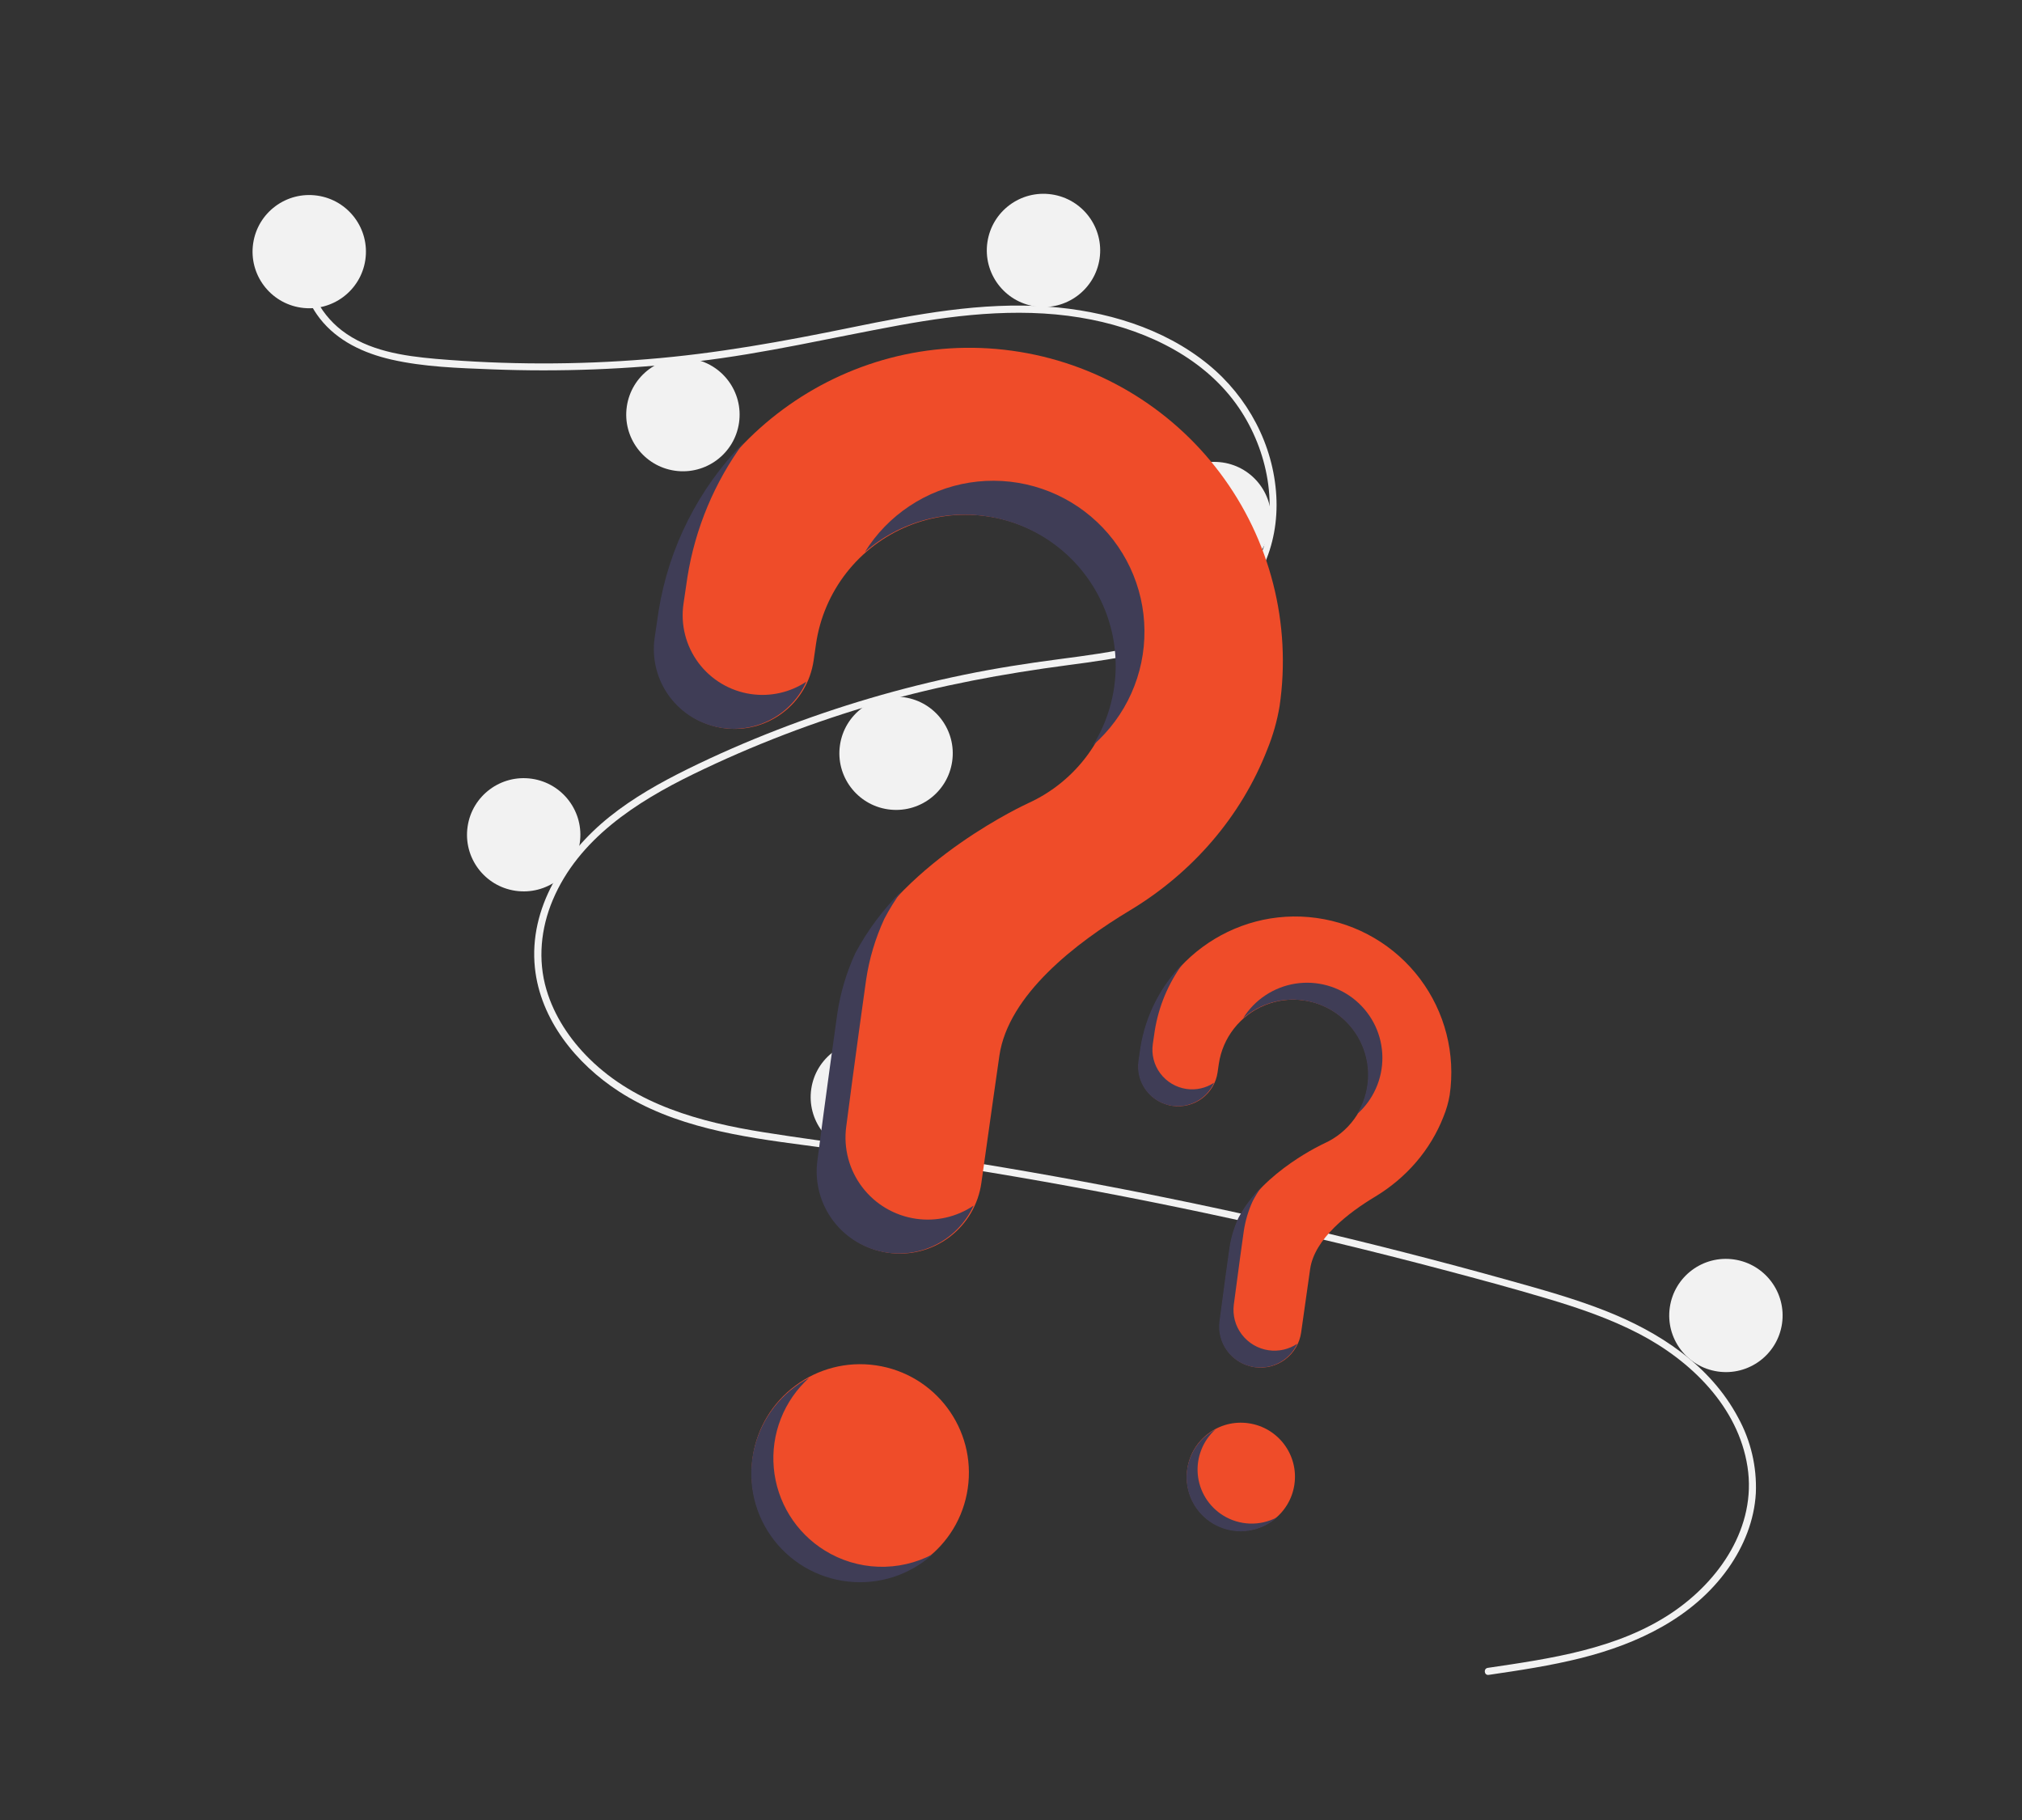 <svg width="70" height="63" viewBox="0 0 70 63" fill="none" xmlns="http://www.w3.org/2000/svg">
<rect x="0" y="0" width="70" height="63" fill="#333333" stroke="none"/>
<g clip-path="url(#clip0_5557_16081)">
<path d="M29.238 54.695C31.294 54.995 33.204 53.575 33.503 51.522C33.803 49.47 32.38 47.562 30.324 47.262C28.268 46.962 26.359 48.383 26.059 50.435C25.759 52.488 27.183 54.395 29.238 54.695Z" fill="#EF4C29"/>
<path d="M42.687 52.968C43.711 53.118 44.662 52.41 44.811 51.388C44.961 50.366 44.252 49.416 43.228 49.267C42.204 49.117 41.253 49.825 41.104 50.847C40.955 51.869 41.663 52.819 42.687 52.968Z" fill="#EF4C29"/>
<path d="M51.505 57.734C53.679 57.413 55.988 57.086 57.856 55.842C59.526 54.731 60.818 52.851 60.497 50.773C60.177 48.699 58.542 47.108 56.752 46.174C55.736 45.644 54.647 45.274 53.551 44.948C52.361 44.593 51.16 44.27 49.959 43.952C45.096 42.665 40.182 41.595 35.217 40.742C32.768 40.321 30.309 39.964 27.845 39.64C25.644 39.351 23.332 39.013 21.43 37.783C19.952 36.827 18.707 35.299 18.518 33.502C18.301 31.427 19.538 29.528 21.098 28.276C21.92 27.617 22.845 27.096 23.788 26.63C24.811 26.125 25.86 25.669 26.924 25.257C29.019 24.445 31.179 23.809 33.38 23.356C34.466 23.132 35.56 22.962 36.66 22.818C37.588 22.696 38.519 22.575 39.43 22.358C41.193 21.938 42.941 21.047 43.633 19.268C44.289 17.582 43.889 15.59 42.892 14.121C41.738 12.421 39.765 11.462 37.796 11.066C35.586 10.621 33.328 10.86 31.131 11.26C28.788 11.688 26.477 12.235 24.108 12.512C21.758 12.787 19.391 12.878 17.027 12.785C15.87 12.74 14.676 12.705 13.543 12.445C12.594 12.227 11.679 11.805 11.07 11.021C10.548 10.349 10.304 9.494 10.552 8.665C10.597 8.515 10.821 8.614 10.777 8.764C10.475 9.772 11.038 10.824 11.831 11.437C12.748 12.145 13.964 12.323 15.086 12.422C17.519 12.629 19.965 12.633 22.399 12.434C24.79 12.244 27.131 11.816 29.477 11.335C31.706 10.879 33.978 10.448 36.264 10.613C38.247 10.755 40.269 11.342 41.829 12.616C43.199 13.735 44.085 15.396 44.185 17.169C44.284 18.902 43.56 20.526 42.113 21.514C40.615 22.537 38.728 22.792 36.971 23.024C34.741 23.319 32.543 23.722 30.381 24.348C28.19 24.979 26.058 25.797 24.008 26.794C22.028 27.759 20.026 29.045 19.137 31.153C18.722 32.135 18.613 33.225 18.916 34.254C19.186 35.169 19.73 35.985 20.406 36.651C22.018 38.242 24.255 38.847 26.433 39.193C28.878 39.581 31.341 39.856 33.786 40.254C38.769 41.066 43.71 42.097 48.608 43.349C49.836 43.663 51.059 43.99 52.279 44.331C53.377 44.638 54.478 44.944 55.541 45.36C57.43 46.098 59.205 47.248 60.178 49.08C60.613 49.876 60.823 50.775 60.786 51.681C60.735 52.624 60.371 53.524 59.828 54.291C58.627 55.987 56.709 56.898 54.741 57.393C53.687 57.658 52.61 57.819 51.536 57.977C51.379 58 51.349 57.757 51.505 57.734L51.505 57.734Z" fill="#F2F2F2"/>
<path d="M10.423 10.65C11.495 10.806 12.491 10.065 12.648 8.994C12.804 7.924 12.062 6.928 10.989 6.772C9.916 6.615 8.92 7.356 8.764 8.427C8.607 9.498 9.35 10.493 10.423 10.65Z" fill="#F2F2F2"/>
<path d="M23.359 16.293C24.432 16.449 25.428 15.708 25.584 14.637C25.741 13.566 24.998 12.571 23.925 12.415C22.853 12.258 21.857 12.999 21.7 14.07C21.544 15.141 22.287 16.136 23.359 16.293Z" fill="#F2F2F2"/>
<path d="M35.842 10.607C36.914 10.764 37.91 10.022 38.067 8.952C38.223 7.881 37.48 6.886 36.408 6.729C35.335 6.572 34.339 7.313 34.183 8.384C34.026 9.455 34.769 10.45 35.842 10.607Z" fill="#F2F2F2"/>
<path d="M41.76 19.887C42.832 20.044 43.828 19.303 43.985 18.232C44.141 17.161 43.398 16.166 42.326 16.009C41.253 15.853 40.257 16.594 40.101 17.665C39.944 18.735 40.687 19.731 41.76 19.887Z" fill="#F2F2F2"/>
<path d="M30.738 28.015C31.811 28.172 32.807 27.431 32.963 26.36C33.12 25.289 32.377 24.294 31.304 24.137C30.232 23.98 29.235 24.722 29.079 25.793C28.923 26.863 29.666 27.858 30.738 28.015Z" fill="#F2F2F2"/>
<path d="M17.846 30.835C18.919 30.992 19.915 30.251 20.072 29.18C20.228 28.109 19.485 27.114 18.413 26.957C17.34 26.801 16.344 27.542 16.188 28.613C16.031 29.684 16.774 30.679 17.846 30.835Z" fill="#F2F2F2"/>
<path d="M29.744 39.916C30.817 40.073 31.813 39.332 31.969 38.261C32.126 37.19 31.383 36.195 30.31 36.038C29.238 35.882 28.241 36.623 28.085 37.694C27.929 38.765 28.671 39.76 29.744 39.916Z" fill="#F2F2F2"/>
<path d="M59.467 47.475C60.539 47.632 61.535 46.891 61.692 45.82C61.848 44.749 61.105 43.754 60.033 43.597C58.96 43.44 57.964 44.182 57.808 45.252C57.651 46.323 58.394 47.319 59.467 47.475Z" fill="#F2F2F2"/>
<path d="M35.045 12.142C29.222 11.333 23.769 15.357 22.838 21.153C22.83 21.207 22.774 21.584 22.703 22.077C22.597 22.8 22.783 23.535 23.221 24.122C23.658 24.707 24.311 25.096 25.035 25.202L25.035 25.202C25.394 25.254 25.76 25.236 26.111 25.147C26.463 25.058 26.794 24.901 27.084 24.684C27.375 24.468 27.62 24.196 27.806 23.885C27.991 23.574 28.113 23.229 28.166 22.87C28.214 22.535 28.248 22.303 28.25 22.288C28.381 21.391 28.744 20.543 29.302 19.828C29.861 19.113 30.597 18.555 31.437 18.21C32.277 17.866 33.193 17.745 34.094 17.861C34.995 17.976 35.851 18.324 36.576 18.87C37.302 19.416 37.873 20.141 38.234 20.974C38.594 21.807 38.731 22.719 38.631 23.62C38.531 24.522 38.198 25.382 37.664 26.116C37.13 26.85 36.414 27.432 35.587 27.806L35.587 27.807C35.587 27.807 31.336 29.738 29.651 32.991L29.652 32.992C29.341 33.663 29.129 34.376 29.023 35.108C28.979 35.41 28.612 38.046 28.334 40.188C28.238 40.927 28.437 41.675 28.889 42.269C29.34 42.863 30.006 43.256 30.745 43.364L30.745 43.364C31.116 43.418 31.495 43.399 31.858 43.306C32.222 43.214 32.563 43.051 32.864 42.826C33.163 42.601 33.416 42.32 33.607 41.997C33.797 41.675 33.922 41.318 33.974 40.947C34.248 38.987 34.574 36.707 34.598 36.542C34.906 34.437 37.245 32.638 39.115 31.515C41.268 30.221 42.965 28.277 43.874 25.938C44.07 25.458 44.212 24.958 44.298 24.446C44.505 23.031 44.429 21.59 44.075 20.204C43.721 18.818 43.096 17.516 42.236 16.372C41.376 15.228 40.298 14.265 39.064 13.539C37.83 12.813 36.464 12.338 35.045 12.142Z" fill="#EF4C29"/>
<path d="M45.579 31.776C42.678 31.373 39.963 33.377 39.499 36.264C39.495 36.29 39.468 36.478 39.432 36.724C39.379 37.084 39.472 37.45 39.69 37.742C39.908 38.034 40.233 38.227 40.593 38.28L40.593 38.28C40.772 38.306 40.954 38.297 41.129 38.252C41.304 38.208 41.469 38.13 41.614 38.022C41.759 37.914 41.881 37.779 41.973 37.624C42.066 37.469 42.127 37.297 42.152 37.119C42.177 36.952 42.194 36.836 42.194 36.829C42.26 36.382 42.44 35.96 42.719 35.604C42.997 35.248 43.363 34.97 43.782 34.798C44.2 34.626 44.656 34.566 45.105 34.624C45.554 34.681 45.98 34.855 46.341 35.127C46.703 35.398 46.987 35.76 47.166 36.174C47.346 36.589 47.414 37.043 47.364 37.492C47.315 37.941 47.149 38.37 46.883 38.735C46.617 39.101 46.26 39.391 45.848 39.577L45.849 39.577C45.849 39.577 43.731 40.539 42.892 42.159L42.893 42.159C42.738 42.494 42.632 42.849 42.579 43.214C42.557 43.364 42.375 44.676 42.236 45.743C42.189 46.111 42.288 46.484 42.513 46.78C42.737 47.075 43.069 47.271 43.437 47.325L43.437 47.325C43.622 47.352 43.81 47.342 43.992 47.296C44.172 47.25 44.343 47.169 44.492 47.057C44.642 46.945 44.767 46.805 44.862 46.644C44.957 46.484 45.019 46.306 45.045 46.121C45.181 45.145 45.344 44.01 45.356 43.927C45.509 42.88 46.674 41.983 47.605 41.424C48.678 40.779 49.523 39.812 49.975 38.647C50.073 38.408 50.144 38.158 50.187 37.904C50.29 37.199 50.252 36.481 50.076 35.791C49.9 35.101 49.588 34.452 49.16 33.882C48.731 33.313 48.194 32.833 47.58 32.472C46.965 32.11 46.285 31.874 45.579 31.776Z" fill="#EF4C29"/>
<path d="M25.994 24.025C25.27 23.919 24.617 23.53 24.18 22.944C23.743 22.358 23.556 21.623 23.662 20.9C23.734 20.407 23.789 20.029 23.798 19.976C24.067 18.29 24.736 16.693 25.747 15.317C24.183 16.909 23.153 18.948 22.8 21.151C22.791 21.204 22.736 21.581 22.664 22.074C22.558 22.797 22.745 23.533 23.182 24.119C23.619 24.705 24.272 25.093 24.996 25.199C25.591 25.286 26.198 25.176 26.725 24.887C27.252 24.598 27.67 24.145 27.915 23.596C27.35 23.971 26.666 24.124 25.994 24.025Z" fill="#3F3D56"/>
<path d="M41.071 37.694C40.711 37.641 40.386 37.447 40.168 37.156C39.95 36.864 39.857 36.498 39.91 36.137C39.945 35.892 39.973 35.704 39.977 35.677C40.112 34.838 40.444 34.042 40.948 33.357C40.169 34.15 39.656 35.165 39.48 36.262C39.476 36.289 39.448 36.477 39.413 36.722C39.36 37.082 39.453 37.449 39.671 37.74C39.889 38.032 40.214 38.226 40.574 38.279C40.87 38.322 41.173 38.267 41.435 38.123C41.698 37.979 41.906 37.753 42.028 37.48C41.746 37.667 41.406 37.743 41.071 37.694Z" fill="#3F3D56"/>
<path d="M34.392 17.913C35.223 18.075 36.003 18.437 36.664 18.966C37.325 19.495 37.847 20.177 38.186 20.952C38.526 21.727 38.671 22.572 38.611 23.416C38.551 24.26 38.287 25.076 37.841 25.795C38.406 25.299 38.858 24.688 39.165 24.002C39.472 23.317 39.627 22.573 39.62 21.822C39.614 21.07 39.444 20.329 39.125 19.649C38.805 18.969 38.342 18.365 37.768 17.88C37.194 17.394 36.521 17.038 35.797 16.835C35.072 16.633 34.312 16.588 33.569 16.705C32.826 16.823 32.117 17.098 31.491 17.514C30.864 17.929 30.334 18.475 29.938 19.113C30.539 18.586 31.253 18.204 32.025 17.996C32.797 17.788 33.607 17.759 34.392 17.913Z" fill="#3F3D56"/>
<path d="M45.253 34.651C45.667 34.731 46.056 34.911 46.385 35.175C46.714 35.438 46.974 35.778 47.143 36.164C47.312 36.55 47.385 36.971 47.355 37.391C47.325 37.811 47.193 38.218 46.971 38.576C47.253 38.329 47.477 38.025 47.63 37.683C47.783 37.342 47.861 36.971 47.857 36.597C47.854 36.223 47.77 35.854 47.611 35.515C47.451 35.176 47.221 34.876 46.935 34.634C46.649 34.392 46.314 34.215 45.953 34.114C45.592 34.013 45.214 33.991 44.844 34.049C44.474 34.107 44.121 34.245 43.809 34.452C43.496 34.659 43.233 34.93 43.035 35.248C43.335 34.986 43.69 34.795 44.075 34.692C44.459 34.588 44.862 34.574 45.253 34.651Z" fill="#3F3D56"/>
<path d="M31.705 42.187C30.966 42.079 30.299 41.686 29.848 41.091C29.397 40.497 29.198 39.75 29.294 39.011C29.571 36.868 29.938 34.232 29.982 33.931C30.089 33.199 30.301 32.486 30.611 31.814L30.61 31.814C30.785 31.48 30.984 31.158 31.205 30.853C30.571 31.482 30.034 32.202 29.613 32.988L29.613 32.989C29.303 33.66 29.091 34.373 28.984 35.106C28.94 35.407 28.573 38.043 28.296 40.185C28.2 40.925 28.399 41.672 28.85 42.266C29.301 42.86 29.968 43.254 30.707 43.361C31.316 43.45 31.938 43.339 32.478 43.046C33.019 42.752 33.449 42.291 33.705 41.732C33.119 42.128 32.405 42.29 31.705 42.187Z" fill="#3F3D56"/>
<path d="M43.915 46.739C43.547 46.685 43.215 46.489 42.99 46.193C42.765 45.898 42.666 45.525 42.714 45.157C42.852 44.09 43.035 42.777 43.057 42.627C43.11 42.263 43.215 41.908 43.37 41.573L43.37 41.573C43.457 41.407 43.556 41.246 43.666 41.094C43.35 41.408 43.083 41.766 42.873 42.158L42.873 42.158C42.718 42.493 42.613 42.848 42.56 43.212C42.538 43.362 42.355 44.675 42.217 45.742C42.169 46.11 42.268 46.482 42.493 46.778C42.718 47.074 43.05 47.27 43.418 47.324C43.721 47.368 44.031 47.313 44.3 47.167C44.569 47.02 44.783 46.791 44.911 46.513C44.619 46.71 44.264 46.79 43.915 46.739Z" fill="#3F3D56"/>
<path d="M28.55 53.669C28.055 53.362 27.638 52.944 27.332 52.449C27.027 51.953 26.84 51.394 26.788 50.814C26.736 50.234 26.819 49.65 27.032 49.109C27.244 48.567 27.58 48.082 28.013 47.692C27.541 47.94 27.128 48.286 26.8 48.706C26.473 49.127 26.238 49.612 26.113 50.129C25.988 50.647 25.974 51.185 26.073 51.709C26.172 52.232 26.381 52.729 26.687 53.165C26.993 53.602 27.388 53.968 27.846 54.241C28.305 54.513 28.816 54.685 29.346 54.745C29.876 54.806 30.413 54.752 30.921 54.59C31.428 54.427 31.896 54.158 32.291 53.801C31.711 54.107 31.06 54.256 30.404 54.233C29.747 54.21 29.108 54.016 28.55 53.669Z" fill="#3F3D56"/>
<path d="M42.344 52.458C42.097 52.305 41.89 52.097 41.737 51.85C41.585 51.603 41.492 51.325 41.466 51.036C41.44 50.747 41.482 50.457 41.588 50.187C41.693 49.917 41.861 49.675 42.076 49.481C41.841 49.605 41.635 49.777 41.472 49.986C41.309 50.196 41.193 50.437 41.13 50.695C41.068 50.953 41.061 51.221 41.11 51.482C41.159 51.742 41.264 51.99 41.416 52.207C41.568 52.424 41.765 52.607 41.993 52.743C42.222 52.878 42.476 52.964 42.74 52.994C43.004 53.024 43.271 52.998 43.524 52.916C43.777 52.835 44.01 52.701 44.207 52.524C43.918 52.676 43.594 52.75 43.267 52.739C42.94 52.727 42.622 52.63 42.344 52.458Z" fill="#3F3D56"/>
</g>
<defs>
<clipPath id="clip0_5557_16081">
<rect width="62.232" height="54.296" fill="white" transform="translate(7.846) rotate(8.308)"/>
</clipPath>
</defs>
</svg>
